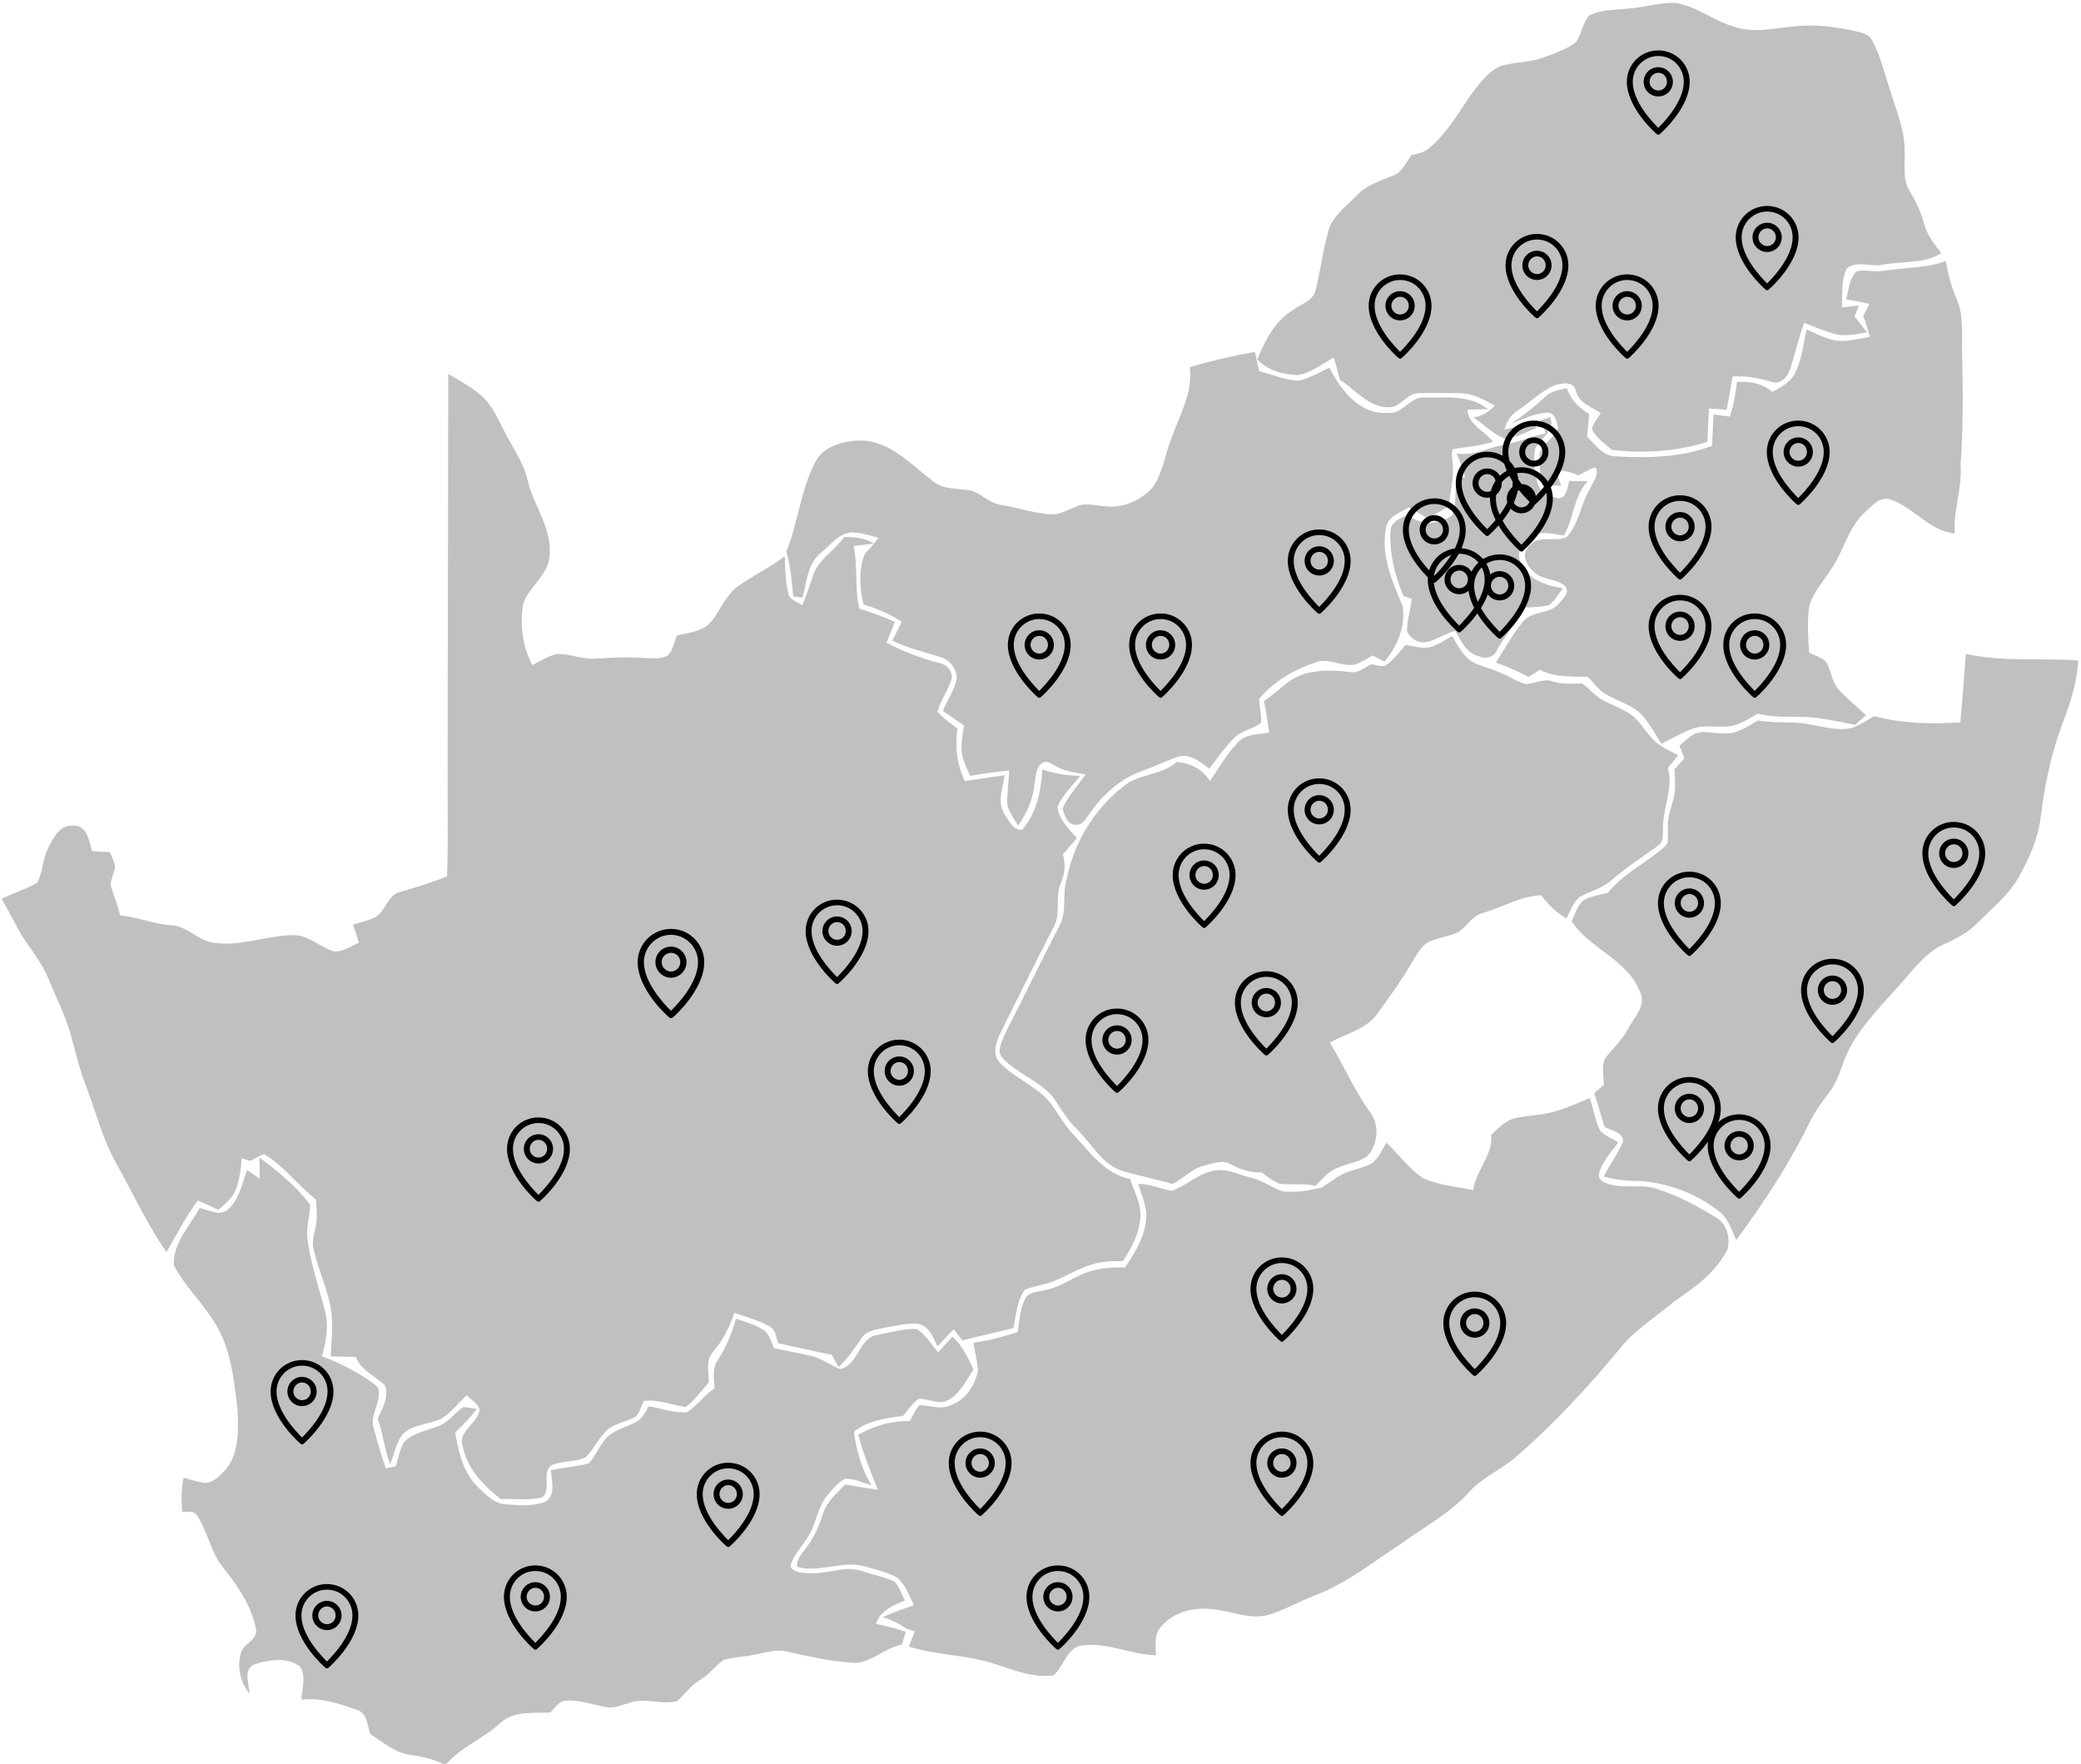 <svg version="1.2" xmlns="http://www.w3.org/2000/svg" viewBox="0 0 669 567" width="669" height="567">
	<title>South_Africa_blank_map-svg</title>
	<style>
		.s0 { fill: #c0c0c0 } 
		.s1 { fill: #000000 } 
	</style>
	<g id="#ffffffff">
	</g>
	<g id="#c0c0c0ff">
		<path id="Layer" class="s0" d="m523.9 2.7c5-0.3 9.9-2.1 15-1.7 6.7 1.1 12.1 5.8 18.7 7.6 6.2 2.2 12.8 0.4 19.1-0.1 6.8-0.8 13.6 0.1 20.1 1.6 1.9 0.4 4.2 1 5.1 3 2.6 4.8 3.9 10.3 5.6 15.5 2 6.7 5 13.3 4.8 20.4 0.2 4.1-0.7 8.5 1.5 12.2 2 3.3 3.7 6.8 4.7 10.5 0.9 3.7 3.3 6.7 5.6 9.7-5.7 3.5-12.6 2.5-18.9 3.7-3.8 0.8-8.3-1.5-11.5 1.2-1.9 3.8-1.3 8.3-1.6 12.5q2.8-0.3 5.5-0.6-0.7 1.8-1.4 3.5c1.3 1.7 2.7 3.4 4 5.1-3.5 0.6-7.1 1.5-10.5 0.5-3.3-0.9-6.5-2.3-9.7-3.5-1.8 4.8-2.9 9.9-4.5 14.8-0.7 2.5-3.1 5.1-5.9 4.2-4.1-1.3-8.3-2-12.6-1.8q-0.9 5.3-1.9 10.7-2.9-0.2-5.7-0.4-0.3 5.3-0.5 10.7c-9.9 3.2-20.5 3.8-30.8 2.6-2.2-2.1-5.1-3.8-6.3-6.7 0.4-1.9 1.8-3.4 2.8-5.1-3-2-7-3.3-8-7.1-0.5-3.3-4.5-2.5-6.7-1.9-4.5 1.9-7.9 5.5-11.9 8.1-2.3 1.4-3.7 3.7-4.4 6.2 3.3-0.7 6.6-1.6 9.8-2.6 0.1 0.6 0.2 1.6 0.3 2.2-3.2 1.3-6.3 2.9-9.7 3.4-3.9-1.4-6.9-4.7-10.3-6.9 2.7-0.4 5-1.8 6.8-3.8-3.5-2-7.2-4.1-11.4-4-4.3 0-8.7-0.2-13.1 0-3.9 0-5.9 4.9-9.9 4.5-6.3-0.1-10.3-5.7-15.3-8.7-0.7-2.5-1.3-4.9-2-7.3-3.8 2.1-7.4 5.1-11.8 5.7-4.6-0.3-9.6-1.5-12.8-5.1 2.5-6 5.6-12.3 11.4-15.8 2.6-2 6.7-3 7.4-6.6 1.7-6.9 2.4-13.9 4.6-20.6 2.1-4 5.8-6.8 8.9-10 3-3.1 7.3-4.4 11.2-6 3-1 4.3-4.2 6-6.6 1.8-0.5 3.8-0.8 5.3-1.9 5.8-4.7 9.6-11.3 13.7-17.3 2.7-3.6 5.4-7.5 9.6-9.4 4.6-1.5 9.6-1.1 14.1-2.9 3.5-1.3 7.2-2.5 10.2-4.8 1.9-2.6 2.1-6.2 4.3-8.6 4-2.1 8.6-1.7 13-2.3z"/>
		<path id="Layer" class="s0" d="m606 87c6.5-1.1 13.3-0.7 19.5-3.1 0.8 4.1 1.7 8.2 3.5 12.1 2.6 6 1.5 12.7 1.8 19 0.3 11.4 0.3 22.8-0.5 34.2 0.6 7.5-2.4 14.8-1.9 22.3-8.2-0.8-13.3-8.6-20.9-11-3.3-1-5.7 2.2-7.9 4.1-5.6 5.1-6.9 12.8-11.2 18.8-2.4 3.8-5.9 7.3-6.8 11.9-0.7 4.8-0.3 9.7 0 14.5 1.9 1 4 1.5 5.5 3 1.6 2.9 1.8 6.5 4.1 9 2.7 2.9 5.8 5.4 8.7 8.1q-1.7 1.5-3.5 3.1c-3.5-0.7-7-1.4-10.6-2-6.8-1.2-13.9 0.2-20.7-1.6-2.5 1.4-5 3-7.7 3.8-4.3 1.1-8.9-0.5-13.1 1-3.6 1.3-6.8 3.2-10.2 4.9-1.9-3.1-3.7-6.3-6.1-9.1-3-3.3-7.5-4.4-11.3-6.6-2.7-1.2-4.2-4-6.3-5.8-5.2-0.2-10.6 0.2-15.4-2.3q-1.8 1.2-3.6 2.3c-3.4-1.8-6.9-3.3-10.5-4.6 2.9-4.5 5.4-9.2 8.8-13.3 2.9-3.4 8.4-2.2 11.4-5.6 1.3-1.6 4-3.9 1.8-5.9-2.8-2.3-7.1-1.7-9.7-4.3-2.4-1.9-4.4-5.9-1.6-8.3 2.8-3.9 8.2-1.2 12-2.9 4.1-4.3 4.5-10.6 7.5-15.5 0.9-2.2 3.2-4.6 1.8-7-1.9 0.6-3.7 1.7-5.5 2.6-2.3-1-4.8-1.7-7.3-1.6q0.9 2.4 1.8 4.9-3 0-6 0c-0.6-3.6-1.5-7.2-0.8-10.9 1.4-2.8 4.3-4.5 5.8-7.4-0.2-2.1-1.2-5.7-4-5.1-3.8 0.3-7.4 2.1-11 3.4q5.8-3.8 10.8-8.5c1.8-1.9 4.5-2.2 7-2.8 1.2 3.6 3.9 6.4 7.2 8.3-0.2 2.4-0.5 4.8-0.7 7.3 2.7 2.5 5.1 6.3 9.2 6.3 10.4 0.6 21.1 0.4 31-3.4q0.2-5 0.5-10.1 2.6 0.4 5.2 0.7c1.2-3.6 1.9-7.4 2.3-11.1 4.1-0.3 8.2 0.4 11.3 3.2 2.6-1.4 5.4-2.8 7-5.4 2.6-4.5 2.9-9.7 4.1-14.7 3.1 1.4 6.1 3 9.4 3.6 3.7 0.4 7.3-0.6 10.9-1.2-0.6-2.3-1.3-4.6-2.1-6.8q1-1.9 2-3.8c-2.5-0.6-5-1-7.5-1.5 0.8-3 1-6.7 3.4-9 3-0.6 6.1 0.4 9.1-0.2z"/>
		<path id="Layer" class="s0" d="m382.5 118q10.3-3 20.9-4.9c0.1 0.5 0.3 1.3 0.4 1.8q0.5 2.2 1 4.4c4.1 1.1 8 2.7 12.2 3.1 3.7-0.5 7-2.7 10.4-4.2 3.6 7.1 9.7 15.2 18.7 14.5 4.8 0.7 7.1-5.3 11.8-4.9 6.9 0.1 14.6-1 20.4 3.7-2.2 0.1-4.4 0.1-6.6 0.2 0.5 5 5.5 6.8 8.3 10.3-4.2 1.4-8.7 1.6-12.9 2.4-0.6 1.1-0.3 2.4-0.2 3.5 0.7 5.1-0.6 10-1.2 15-2.2 1.2-4.5 2.4-6.7 3.7-2-1.2-4.1-2.3-6.1-3.5-2.8 1.7-6.8 2.9-7.3 6.6-1.8 8.7 2 17.2 5.3 25.1 1.1 6.4-1.7 13-5.8 17.9q-1.9-1-3.8-2c-1.8 1-3.6 2.2-5.6 2.9-4.3 0.9-8.5-2.3-12.7-0.7-6.9 2.3-13.5 6.1-18.2 11.7 0 2.6 0.8 5.1 0.6 7.7-2.5 2.1-6 2.4-8.4 4.7-3.1 3-5.6 6.6-8.2 10.1-2.7-2-5.9-4.7-9.5-4-4 1.2-7.8 3.2-11.8 4.6-7.1 2.4-12.9 7.6-17.1 13.7-1.2 1.4-2.1 3.8-4.3 3.7-2.8 0.4-3.9-3-4.5-5.1 1.7-4.2 5-7.4 7.4-11.1-3.3-0.5-6.6-0.9-9.5-2.6-1.4-0.5-2.8-2.1-4.3-1.1-2.4 1.4-2.1 4.7-2.7 7.1-0.4 4.8-2.5 9.2-5.2 13.1-1.5-2.7-4-5.5-3.5-8.8 0.2-3 0.5-5.9 0.6-8.9q-6.3 0.6-12.5 1.7c-1-2.2-2.1-4.4-2.6-6.8-0.6-3.1 0.2-6.3 0.6-9.4-2.3-1.6-4.6-3.1-6.8-4.7 1.5-3.5 3.8-6.7 4.5-10.4 0-3.3-2.5-6.2-5.6-7-5.1-1.5-10.3-2.9-15.1-5.1 1-2.1 2-4.1 3-6.1-3.8-2.5-8-4.3-12.3-5.6-1.2-5.4-1.7-11.1 0.5-16.4 1.6-1.5 2.9-3.3 4.4-5-2.5-0.7-5-1.5-7.6-1.7-4.8-0.6-7.8 4-11.1 6.6-4.2 3.5-4.5 9.4-5.8 14.3-0.8-0.1-2.3-0.3-3-0.3-0.4-4.9-0.9-9.8-2.2-14.5 3.7-9.2 4.6-19.5 9.1-28.4 2.5-5.4 9-7.1 14.5-7.3 9.4-0.1 16.2 7.5 23.2 12.8 3.5 3.3 8.7 2.4 13 3.4 3.3 1.3 5.8 4.1 9.4 4.5 5 0.9 9.9 2.5 15 3 3.2 0.5 6-1.3 8.8-2.4 2.9-1.5 6.2-0.3 9.2-0.2 5.8 0.9 11.8-1.8 15.6-6.1 3.2-4.5 3.9-10.2 5.8-15.2 2.6-7.6 7.2-15 6.1-23.4z"/>
		<path id="Layer" class="s0" d="m144.1 120.2c3.5 2.1 7.1 4 10.2 6.6 3.6 2.9 5.5 7.3 7.6 11.4 2.6 5.3 6.3 10.2 7.7 16 1.8 8.2 7.8 15.3 7.1 24-0.1 6.5-6.6 10.2-8.5 15.9-1.1 6.7-0.2 13.7 2.9 19.7 2.6-1.3 5.2-3 8.1-3.6 4.3 0 8.3 1.9 12.6 1.5 4.9-0.3 9.9-0.6 14.8-0.2 2.7 0 5.6 0.6 8.1-0.8 1.7-1.7 2-4.2 2.9-6.4 3.2-0.8 6.8-1.1 9.6-3.1 4-3.4 5.3-9.1 9.6-12.4 4.9-3.7 10.6-6.2 15.5-10 0.1 4 0.2 8 1.1 11.9 0.4 2.2 3 2.7 4.5 3.9 1.3-3 2.3-6.2 3.4-9.3 1.6-5.4 7-8.2 10.1-12.7 3.3 0 6.6 0.3 9.5 2.1-2.2 0.3-4.3 0.6-6.5 0.8 1.5 6.6 0.2 13.5 1.9 20.2q5.8 1.7 11.4 4.2c-0.9 2.3-1.9 4.5-2.7 6.7 5.3 2.8 11 5 16.9 6.5 2.3 0.4 4.2 2.4 4.1 4.8-1 3.8-3.6 7-4.6 10.9 1.8 2.1 4.2 3.7 6.4 5.4-0.8 5.8-0.2 11.6 2.4 16.9q6.4-1 12.8-1.9c-0.6 4.1-2.6 8.8 0 12.6 1.4 2 2.7 5.2 5.6 4.9 4.7-5.3 6.1-12.6 6.5-19.4 3.9 1.5 8 2 12.2 2.1-2 2.3-4 4.6-5.8 7.1-0.8 1.3-1.9 2.7-1.3 4.3 1 3.4 3.7 6 6 8.6-1.4 1.8-3.1 3.5-4.5 5.3 1 3.1 0.6 6.3-0.7 9.3-2 4.6 0.3 10-2.5 14.4-5.7 11.1-11.1 22.2-16.7 33.3-1.5 3-3 7.1-0.4 9.9 4.6 4.8 11.2 7.3 15.7 12.2 2.7 3.4 4.7 7.3 7.6 10.5 5.4 5.7 10.3 13 18.6 14.7 1.5 4.5 4.2 9 3.1 14-0.6 4.6-3 8.6-5.4 12.4-3.5-0.1-7 0.1-10.3 1.2-5.5 1.6-10.1 5.2-15.8 6.4-1.8 0.5-3.7 0.8-5.4 1.6-2.7 3.5-2.8 8.2-3.7 12.3-5.4 1.4-10.9 2.5-16.4 4q-1.4-1.8-2.8-3.6c-1.8 1.8-3.5 3.7-5.2 5.5-1.4-2.8-2.6-6.4-6-7.2-3.5-0.5-7 0.6-10.5 1.1-2.7 0.7-6.1 0.7-7.8 3.3-2.3 3.3-4.5 6.7-7.5 9.4q-1.1-2-2.2-3.9c-5.7-1.1-11.4-2.5-17.2-3.7-0.7-1.8-0.7-4.2-2.6-5.3-3.6-2.1-7.6-3.1-11.5-4.5-1.6 4.6-3.7 8.9-6.8 12.5-2.5 2.7-1.5 6.5-1.4 9.8-2.4 2.7-4.5 5.8-7.5 8-4.5-0.7-8.8-2.5-13.4-2-0.9 1.7-1.3 3.8-2.7 5.1-2.6 1.5-5.7 2-8.3 3.6-3.2 2.5-4.8 6.5-7.7 9.4-3.5 1.8-7.7 1-11.2 2.7-3 2.6 0.3 7.9-2.8 10.2-4.3 1.2-8.9 0.3-13.3 0.6-5.5-4.3-10.7-9.6-12.2-16.8-1.9-5 4.9-7.5 5.4-12-0.5-2-2.8-3.1-4.2-4.6-2.6 2.5-4.9 5.4-8 7.5-4.1 2-9.4 1.7-12.7 5.2-2 2.8-2.6 6.4-3.9 9.5-1.8-4.8-2.2-9.9-4-14.6 1.5-3.3 3.7-7 2.4-10.7-3.1-3.1-7.7-4.8-9.4-9.2q-4.1-0.1-8.1-0.2c0.3-4.6 0.7-9.3 0.3-13.9-0.9-6.9-4.1-13.3-5.7-20.1-0.7-2.3-0.1-4.8 0.5-7.1 0.7-3 0.4-6.2 0.2-9.3-5.9-4.6-10.3-10.8-16.7-14.6-1.6 0.6-3 1.4-4.4 2.2q-1.4-0.5-2.8-0.9c-0.3 3.5-0.6 7.1-2 10.3-1.1 2.7-3.4 4.4-5.5 6.3q-3.2-1.5-6.6-3c-3.9 5.2-6.8 11-10.1 16.6-6.4-9.3-11.1-19.6-16.6-29.4-4-7.3-6-15.4-8.9-23.1-2.3-5.7-3.7-11.7-5.3-17.6-1.8-6.3-4.8-12-7.2-18-1.9-4.4-4.8-8.3-7.6-12.3-2.7-4.2-4.8-8.8-7.4-13.2 3.7-1.8 7.8-3 11.4-5.1 2-3.4 1.7-7.7 3.6-11.2 1.6-3.2 3.6-7.4 7.8-7.2 4.6-0.4 5.4 4.9 6.3 8.2q2.8 0.2 5.7 0.3c0.6 1.5 1.4 3 1.7 4.6-0.1 2.3-1.9 4.5-1.2 6.8 0.9 3 2.1 6 2.9 9 5.6 0.4 10.7 2.8 16.2 3.1 5.4 0.2 8.9 5.2 14.1 5.7 8.5 1.1 16.6-2.3 25-2.5 5.1-0.2 8.7 3.8 13.2 5.2 3 0.3 5.6-1.6 8.2-2.8-0.6-1.9-1.3-3.9-1.9-5.8 2.1-0.6 4.1-1.1 6.1-1.9 4.3-1.3 4.6-7.6 9.1-8.6 5.1-1.5 10.2-3 15-5 0.4-9.9 0.2-19.8 0.2-29.7 0-43.9 0.2-87.9 0.2-131.8z"/>
		<path id="Layer" class="s0" d="m495.3 135.1q1.5-0.5 3-1c2 4.5-3.4 6.7-4.8 10.3-0.7 3.9-0.2 8.2 1.2 11.9 1 2.5 3.9 3.4 6.3 3.9 2.9-0.3 2.8-3.5 3.5-5.6q3 0.1 5.9 0.1c-4.5 4.8-4.4 11.8-7.6 17.4-3.9-0.4-8.4-2-11.5 1.2-2.6 1.6-3.7 4.9-2.4 7.7 2.3 5.3 8.2 7.3 13.5 8.1-1.5 1.9-2.6 4.3-4.7 5.5-2.5 0.6-5 0.5-7.4 0.7-2.6 4.6-6.2 8.6-8.8 13.2-0.9 2.6-3.7 3.7-6.1 2.4-4.1-0.9-5.7-5-7.6-8.1-3.4 0.9-6.4 3.2-9.9 3.7-2.3 0.1-4.8-1.5-5.6-3.7 0.1-3.5 1.1-6.9 1.6-10.3-0.6-0.2-2-0.7-2.7-0.9-2.8-6.5-4.5-13.5-4.2-20.6-0.1-3.2 3.2-4.4 5.6-5.6 4 3.7 9.9 3.2 14.2 0.3 1.4-3.6 1-7.6 1.3-11.4 0.7-0.3 2.2-0.7 2.9-0.9-0.8-2.7-1.6-5.3-2.8-7.7 5.1 1.1 9.8-1.7 14.7-2.6 4.7-0.8 9.2-2.8 14-3.8q-0.8-2.1-1.6-4.2z"/>
		<path id="Layer" class="s0" d="m459.5 208.1c2.7-0.7 5-2.3 7.3-3.7 1.8 3 3.4 6.3 6.4 8.3 3.2 1.7 6.9 2.4 10.2 4 2.4 1 4.5 2.6 7.1 3.2 2.9-0.1 5.7-1.9 8.6-0.9 3.1 1.1 6.3 0.7 9.5 0.7 2.1 1.4 3.7 3.5 5.9 4.9 3.4 2.1 7.4 3.1 10.6 5.7 3.1 2.7 4.9 6.7 8.3 9.1 1.9 1.3 4 2.3 6.1 3.4q-1.7 2-3.3 4c1.8 6.7-1.7 13-1.6 19.6-0.1 1.9 0.3 4.3-1.6 5.5-5.1 3.6-10.3 7-15 11.1-3 2.7-7.1 3.5-10.4 5.5-1.9 1.8-2.8 4.4-4 6.7-3.3-1.8-5.9-4.4-8.1-7.4-6.8 0.2-12.7 4-19.2 5.8-3.1 1-4.7 4.1-7.3 5.9-3.4 1.8-7.4 1.8-10.7 3.9-2 1.7-3.2 4.1-4.6 6.3-3.1 5.5-6.9 10.5-10.5 15.6-3.6 5.5-10.3 6.9-15.7 9.8 4.5 7.4 7.9 15.4 13 22.5 3.1 4 2.5 10.3-0.9 14-2.7 2-6.3 2.4-9.4 3.7-3.1 1.1-5.1 3.7-7.3 5.9-3.8-0.9-7.7-0.2-11.5-0.7-2.2-0.7-3.9-2.3-5.8-3.6-3.4 0.1-6.8-0.9-9.8-2.6-2.8-1.7-6.1-0.2-9 0.5-3.8 1-6.4 4.1-9.9 5.8-5.3-1.6-10.7-2.6-16-4.2-6.6-2-9.7-8.5-14.3-13-3.3-3.1-5.6-7.1-8.2-10.9-4.5-5.2-11.6-7.5-16.3-12.6-1.8-2.3 0.2-5.3 1-7.6 5.9-11.5 11.5-23.2 17.5-34.7 2.6-4.7 0.7-10.3 2.4-15.3 2.3-11.6 8.8-22.1 18-29.4 4.9-4.3 12.4-3.5 17.3-8 4.4 0.4 8.4 2.4 10.7 6.2 2.8-4.2 5.3-8.6 8.8-12.3 2.5-2.9 6.7-2.7 10.2-3.3q-0.6-5.1-1.7-10.1c2.6-1.8 5-3.9 7.4-5.8 5.6-4.5 13.3-4.4 20.1-3.6 2.6 0.6 4.8-1.3 7-2.5 1.5 0.2 3 0.9 4.5 0.5 2.7-1.7 4.5-4.4 6.6-6.7 2.5 0.4 5.1 1.2 7.6 0.8z"/>
		<path id="Layer" class="s0" d="m632 210.2c11.9 2.6 24.1 1.3 36.1 2.1-0.3 6.9-2.5 13.5-4.9 19.9-3.8 9.9-5.9 20.3-7.2 30.8-0.8 6.6-3.6 12.7-6.7 18.4-3.3 6.1-8.8 10.5-13.6 15.3-3.1 3.2-7.1 5.2-11.1 7-5.4 2.5-9.1 7.5-13 11.9-6.1 7-12.9 13.5-17.2 21.8-2.2 4.3-3.1 9.2-5.9 13.1-2.2 3.1-4.6 6.1-6.4 9.6-6.6 13.6-14.9 26.3-23.9 38.5-1.4-2.8-2.3-6-4.5-8.3-7.1-6.1-16.3-9.7-25.6-10.6-4.2 0-8.4-0.3-12.5-1.5 1.8-3.9 4.6-7.3 6.2-11.3 0-3.1-3.9-3.4-6-4.7-1.1-3.6-2.1-7.2-3.3-10.8q1.6-1.3 3.1-2.7c0-2.8-0.9-6 0.5-8.6 2.5-3.2 5.6-6 7.4-9.6 1.9-3.5 5.9-7.4 3.7-11.7-4-10.4-16.1-13.7-22-22.7 1.2-2.3 1.9-5.1 4-6.8 2.4-1.3 5.1-1.6 7.7-2.3 5-6.3 12.5-9.6 18.3-14.9 1.6-1.3 0.8-3.6 1-5.3-0.3-3.4 0.8-6.5 1.7-9.7 0.9-3.2 0.6-6.6 0.4-9.8q1.6-1.8 3.2-3.5-0.8-2.1-1.6-4.1c1.2-1.1 2.4-2.1 3.7-3.1 3-2.3 7-0.7 10.4-0.9 4.1 0.5 7.7-2.1 11.1-4.1 3.9 0.6 7.9 0.6 11.8 0.7 6.1 0.1 12 2.9 18.1 1.8 2.7-0.9 5.1-2.4 7.4-3.9 9.1 2.4 18.5 2.6 27.8 2 0.8-7.3 1.1-14.7 1.8-22z"/>
		<path id="Layer" class="s0" d="m499.5 357.4c4-1.1 7.8-2.9 11.6-4.4 1.2 3.5 1.7 7.3 3.4 10.6 1.6 1.6 3.9 2.5 5.8 3.6-2.2 2.9-4.7 5.7-6 9.1-0.5 1.2-0.4 2.8 0.8 3.4 5.4 3.1 11.9 0.5 17.6 2.5 6.7 2.1 13 5.5 19 9.2 3.4 1.9 4.6 6.5 3.7 10.1-3.6 7.4-10.5 12.3-17.1 16.8-5.8 4.9-12.4 8.9-17.2 14.8-10.5 12.7-21.7 24.9-34.3 35.7-4.6 3.8-10.3 6.2-14.4 10.7-6 6.8-14.2 11.1-21.5 16.4-9.1 5.9-17.8 13-28.1 16.9-4.9 1.9-9.6 4.6-14.7 6.2-6.1 1.9-12.2-1.2-18.2-1.7-6.1-0.8-12.9 0.9-16.8 5.8-2.2 2.5-1.5 6-1.5 9-8-0.2-15.5-4.2-23.5-3.2-5.2 0.6-6 6.8-9.5 9.7-6.7 0.8-13.1-1.9-19.4-3.9-8.8-2.8-18.2-2.6-27-5.4q0.9-2.5 1.9-4.9c-0.7-0.2-2-0.6-2.6-0.8-2.3-1.7-5-2.9-7.7-3.8q4.9-2.1 10-3.8c-1.5-3-2.6-6.3-5.1-8.7-3.2-1.9-6.9-2.7-10.4-3.7-7.3-2.2-14.7 2.1-22 0.1-0.5-2.6 1.8-4.4 3-6.4 2.6-3.1 4-7 5.3-10.8 1.2-3.8 4.4-6.5 7.1-9.3 3.5 0.6 7 1.2 10.5 1.7-2.3-5.8-4.7-11.6-6.3-17.7 5.1-2.9 10.8-4.5 16.6-4.4 0.9-1.8 1.8-3.6 3-5.1 3.3 0 6.9 1.6 10.1 0 4.8-1.6 7.8-6.3 8.8-11.1-0.2-3-1.1-6-1.4-9 4.9-0.6 9.6-2 14.2-3.4 0.5-3.6 0.7-7.3 2.3-10.6 1.1-2.5 4.3-2.2 6.4-2.9 5.4-0.9 9.6-4.7 14.8-6.1 3.6-1.1 7.3-1.2 11-1.2 3.1-4.6 6.2-9.5 6.7-15.2 0.6-4.1-1.4-7.8-2.5-11.6 3.8-0.1 7.2 1.6 10.9 2.2 4.6-1.7 8.2-5.4 13.1-6.4 4.2-1.1 8.1 1.2 12 2.1 3.8 0.8 6.9 3.3 10.5 4.5 4.2 0.4 8.5-0.3 12.6-1.3 2.6-1.6 5-3.7 7.8-4.8 2.7-1.1 5.6-1.5 8.2-2.9 2.2-1.7 3.3-4.4 4.7-6.7 3.9 3.7 7.1 8.2 11.6 11.3 5.1 2.5 10.9 2.8 16.3 4 0.8-6.4 6.4-11.2 5.8-17.8 2.3-2.1 4.6-4.7 7.8-5.4 4.1-0.9 8.3-0.9 12.3-2z"/>
		<path id="Layer" class="s0" d="m83.4 372.1c5.9 4.4 11.9 9.2 16.3 15.2 0 3.5-1.3 7-0.9 10.5 0.9 8.1 3.7 15.8 5.7 23.7 1.3 4.8 0.3 9.8-1 14.5 5.7 2.1 11.2 4.9 16.1 8.4 1 0.7 2.2 1.5 2.2 2.9 0.4 4-2.9 7.6-1.7 11.6 1.1 4.4 2.5 8.8 3.9 13.1q1.7-0.3 3.3-0.7c0.7-2.6 1.2-5.2 2.5-7.6 2.8-3.1 7.2-3.7 10.9-5.2 3.4-1.1 5.4-4.4 8.3-6.2 1.4 0.1 2.8 0.3 4.3 0.6-2.1 2.7-4.5 5.3-7 7.6 1.2 6.3 2.6 13.1 7.5 17.7 2.5 2.4 5.3 5.3 9 5.4 4.1 0.3 8.3 0.6 12.2-0.7 3.9-1.9 2.3-6.9 2.1-10.3 4.1-0.9 8.2-1.1 12.2-2.2 2.5-2.7 3.6-6.4 6.3-8.8 2.9-2.5 6.8-3 9.9-5.1 1.3-1.2 2.1-2.9 3.1-4.5 4 0.8 8 2.2 12.2 2 3.3-2.1 5.6-5.5 8.9-7.7-0.1-3.1-0.9-6.6 1.2-9.3 2.6-4 4.4-8.5 5.7-13.1 3 1 6.1 1.9 8.8 3.6 2 1.3 2.5 3.9 3.5 5.9 4 0.9 8 1.5 12 2.5 3.3 0.8 6.1 3 9.2 4.2 6-1.3 5.9-10.1 12-11 4.1-0.8 8.3-2 12.6-1.9 2.9 1.9 4.7 4.9 6.9 7.5 1.5-1.7 3.1-3.3 4.6-5 3.1 2.8 5.1 6.7 6.7 10.6-2.6 3.8-4.7 8.7-9.3 10.3-2.8 0.4-5.4-0.9-8.2-1-2 1.4-3.5 3.6-5 5.5-4.7 0.7-9.6 1.2-13.8 3.7-0.7 0.6-2.3 1-2 2.2 0.9 5.8 2.5 11.5 5.6 16.5-2.8-0.9-5.7-2.3-8.7-2.1-2.3 1.4-4 3.4-5.7 5.5-3.2 3.9-3.4 9.4-6.3 13.5-1.8 3.1-4.8 5.7-5.4 9.3 1.9 2.3 5.2 2 7.9 2 5-0.1 10.1-2.4 15-0.7 3.5 1.2 7.2 1.9 10.6 3.4 1.5 1.8 2.3 4 3.3 6.1-3.8 1.5-8 3.3-9.3 7.5 3.3 0.7 6.5 1.5 9.6 2.6q-0.6 2-1.3 4.1c-6 1-10.5 6.8-16.9 5.7-6.8-0.5-13.4-2-20-3.5-3.9-0.9-7.7 0.6-11.4 1.2-3 0.6-6.1 0.6-9 1.5-2.7 1.9-4.6 4.7-7.5 6.4-3 1.7-4.9 4.6-7.4 6.8-5.1 1.4-10.4-1.3-15.4 0.6-2.3 0.6-4.6 1.8-7.1 1.4-4.4-0.7-8.7-2.5-13.2-2.1-2.3 0-3.6 2.3-5.1 3.8-5.4 0.3-11.7-0.7-16.1 3.4-5.3 4.9-12.4 7.6-17.3 13.1h-1c-3.3-1.5-6.8-2.4-10.5-2.9-5-0.6-8.9-4.1-13-6.7-0.9-2.8-1-6.9-4.4-7.8-5.7-2-11.6-4-17.7-3.2 0.1-3.5 1.7-7.7-0.5-10.7-4.1-3.1-10-2.2-14.5-0.7-4 1.5-1.7 6.4-1.7 9.5-3-3.9-4.3-9.1-2.5-13.9 1.2-2.4 5.2-3.7 4.6-6.9-1.4-7.4-5.8-13.8-10.4-19.6-4.1-4.9-5-11.4-8.4-16.7-0.9-1.9-3.2-1.3-4.9-1.5-0.4-3.7-0.3-7.3 0.4-10.9 2 0.6 4.1 1.2 6.2 1.6 2.8 0.5 5-1.8 6.8-3.6 4.9-5.2 4.6-12.9 4.4-19.6-1.2-9.7-2.1-20-7.5-28.4-3.9-6.4-9.6-11.6-13-18.3-0.4-7.1 5.1-12.5 8.3-18.4 2.8 0.6 6.1 2.7 8.8 0.7 3.9-3.1 4.8-8.5 6.4-12.9q2 1.4 4.1 2.8-0.1-3.4-0.1-6.9z"/>
	</g>
	<g id="#fcfcfcff">
	</g>
	<g id="Layer">
		<path id="Layer" fill-rule="evenodd" class="s1" d="m226.4 309.3c0 8.8-9.6 17.4-10 17.7q-0.3 0.3-0.7 0.3-0.4 0-0.6-0.3c-0.5-0.3-10.1-8.9-10.1-17.7 0-5.9 4.8-10.7 10.7-10.7 5.9 0 10.7 4.8 10.7 10.7zm-2 0c0-4.8-3.9-8.8-8.7-8.8-4.8 0-8.7 4-8.7 8.8 0 6.6 6.6 13.6 8.7 15.6 2.1-2 8.7-9 8.7-15.6z"/>
		<path id="Layer" fill-rule="evenodd" class="s1" d="m215.7 314.3c-2.7 0-5-2.3-5-5 0-2.8 2.3-5 5-5 2.7 0 5 2.2 5 5 0 2.7-2.3 5-5 5zm3-5c0-1.7-1.3-3-3-3-1.6 0-3 1.3-3 3 0 1.6 1.4 3 3 3 1.7 0 3-1.4 3-3z"/>
	</g>
	<g id="Layer copy 3">
		<path id="Layer" fill-rule="evenodd" class="s1" d="m279.2 299.3c0 8.3-9.1 16.4-9.5 16.7q-0.2 0.3-0.6 0.3-0.3 0-0.6-0.3c-0.4-0.3-9.5-8.4-9.5-16.7 0-5.6 4.5-10.1 10.1-10.1 5.6 0 10.1 4.5 10.1 10.1zm-1.9 0c0-4.6-3.6-8.3-8.2-8.3-4.5 0-8.2 3.7-8.2 8.3 0 6.3 6.2 12.8 8.2 14.8 2-2 8.2-8.5 8.2-14.8z"/>
		<path id="Layer" fill-rule="evenodd" class="s1" d="m269.1 304c-2.6 0-4.7-2.1-4.7-4.7 0-2.6 2.1-4.7 4.7-4.7 2.6 0 4.7 2.1 4.7 4.7 0 2.6-2.1 4.7-4.7 4.7zm2.8-4.7c0-1.6-1.2-2.9-2.8-2.9-1.5 0-2.8 1.3-2.8 2.9 0 1.5 1.3 2.8 2.8 2.8 1.6 0 2.8-1.3 2.8-2.8z"/>
	</g>
	<g id="Layer copy 4">
		<path id="Layer" fill-rule="evenodd" class="s1" d="m299.2 344.3c0 8.3-9.1 16.4-9.5 16.7q-0.2 0.3-0.6 0.3-0.3 0-0.6-0.3c-0.4-0.3-9.5-8.4-9.5-16.7 0-5.6 4.5-10.1 10.1-10.1 5.6 0 10.1 4.5 10.1 10.1zm-1.9 0c0-4.6-3.6-8.3-8.2-8.3-4.5 0-8.2 3.7-8.2 8.3 0 6.3 6.2 12.8 8.2 14.8 2-2 8.2-8.5 8.2-14.8z"/>
		<path id="Layer" fill-rule="evenodd" class="s1" d="m289.1 349c-2.6 0-4.7-2.1-4.7-4.7 0-2.6 2.1-4.7 4.7-4.7 2.6 0 4.7 2.1 4.7 4.7 0 2.6-2.1 4.7-4.7 4.7zm2.8-4.7c0-1.6-1.2-2.9-2.8-2.9-1.5 0-2.8 1.3-2.8 2.9 0 1.5 1.3 2.8 2.8 2.8 1.6 0 2.8-1.3 2.8-2.8z"/>
	</g>
	<g id="Layer copy 5">
		<path id="Layer" fill-rule="evenodd" class="s1" d="m183.2 369.3c0 8.3-9.1 16.4-9.5 16.7q-0.2 0.3-0.6 0.3-0.3 0-0.6-0.3c-0.4-0.3-9.5-8.4-9.5-16.7 0-5.6 4.5-10.1 10.1-10.1 5.6 0 10.1 4.5 10.1 10.1zm-1.9 0c0-4.6-3.6-8.3-8.2-8.3-4.5 0-8.2 3.7-8.2 8.3 0 6.3 6.2 12.8 8.2 14.8 2-2 8.2-8.5 8.2-14.8z"/>
		<path id="Layer" fill-rule="evenodd" class="s1" d="m173.1 374c-2.6 0-4.7-2.1-4.7-4.7 0-2.6 2.1-4.7 4.7-4.7 2.6 0 4.7 2.1 4.7 4.7 0 2.6-2.1 4.7-4.7 4.7zm2.8-4.7c0-1.6-1.2-2.9-2.8-2.9-1.5 0-2.8 1.3-2.8 2.9 0 1.5 1.3 2.8 2.8 2.8 1.6 0 2.8-1.3 2.8-2.8z"/>
	</g>
	<g id="Layer copy 6">
		<path id="Layer" fill-rule="evenodd" class="s1" d="m107.2 447.3c0 8.3-9.1 16.4-9.5 16.7q-0.2 0.3-0.6 0.3-0.3 0-0.6-0.3c-0.4-0.3-9.5-8.4-9.5-16.7 0-5.6 4.5-10.1 10.1-10.1 5.6 0 10.1 4.5 10.1 10.1zm-1.9 0c0-4.6-3.6-8.3-8.2-8.3-4.5 0-8.2 3.7-8.2 8.3 0 6.3 6.2 12.8 8.2 14.8 2-2 8.2-8.5 8.2-14.8z"/>
		<path id="Layer" fill-rule="evenodd" class="s1" d="m97.1 452c-2.6 0-4.7-2.1-4.7-4.7 0-2.6 2.1-4.7 4.7-4.7 2.6 0 4.7 2.1 4.7 4.7 0 2.6-2.1 4.7-4.7 4.7zm2.8-4.7c0-1.6-1.2-2.9-2.8-2.9-1.5 0-2.8 1.3-2.8 2.9 0 1.5 1.3 2.8 2.8 2.8 1.6 0 2.8-1.3 2.8-2.8z"/>
	</g>
	<g id="Layer copy 7">
		<path id="Layer" fill-rule="evenodd" class="s1" d="m244.2 480.3c0 8.3-9.1 16.4-9.5 16.7q-0.2 0.3-0.6 0.3-0.3 0-0.6-0.3c-0.4-0.3-9.5-8.4-9.5-16.7 0-5.6 4.5-10.1 10.1-10.1 5.6 0 10.1 4.5 10.1 10.1zm-1.9 0c0-4.6-3.6-8.3-8.2-8.3-4.5 0-8.2 3.7-8.2 8.3 0 6.3 6.2 12.8 8.2 14.8 2-2 8.2-8.5 8.2-14.8z"/>
		<path id="Layer" fill-rule="evenodd" class="s1" d="m234.1 485c-2.6 0-4.7-2.1-4.7-4.7 0-2.6 2.1-4.7 4.7-4.7 2.6 0 4.7 2.1 4.7 4.7 0 2.6-2.1 4.7-4.7 4.7zm2.8-4.7c0-1.6-1.2-2.9-2.8-2.9-1.5 0-2.8 1.3-2.8 2.9 0 1.5 1.3 2.8 2.8 2.8 1.6 0 2.8-1.3 2.8-2.8z"/>
	</g>
	<g id="Layer copy 8">
		<path id="Layer" fill-rule="evenodd" class="s1" d="m115.2 519.3c0 8.3-9.1 16.4-9.5 16.7q-0.2 0.3-0.6 0.3-0.3 0-0.6-0.3c-0.4-0.3-9.5-8.4-9.5-16.7 0-5.6 4.5-10.1 10.1-10.1 5.6 0 10.1 4.5 10.1 10.1zm-1.9 0c0-4.6-3.6-8.3-8.2-8.3-4.5 0-8.2 3.7-8.2 8.3 0 6.3 6.2 12.8 8.2 14.8 2-2 8.2-8.5 8.2-14.8z"/>
		<path id="Layer" fill-rule="evenodd" class="s1" d="m105.1 524c-2.6 0-4.7-2.1-4.7-4.7 0-2.6 2.1-4.7 4.7-4.7 2.6 0 4.7 2.1 4.7 4.7 0 2.6-2.1 4.7-4.7 4.7zm2.8-4.7c0-1.6-1.2-2.9-2.8-2.9-1.5 0-2.8 1.3-2.8 2.9 0 1.5 1.3 2.8 2.8 2.8 1.6 0 2.8-1.3 2.8-2.8z"/>
	</g>
	<g id="Layer copy 9">
		<path id="Layer" fill-rule="evenodd" class="s1" d="m182.2 513.3c0 8.3-9.1 16.4-9.5 16.7q-0.2 0.3-0.6 0.3-0.3 0-0.6-0.3c-0.4-0.3-9.5-8.4-9.5-16.7 0-5.6 4.5-10.1 10.1-10.1 5.6 0 10.1 4.5 10.1 10.1zm-1.9 0c0-4.6-3.6-8.3-8.2-8.3-4.5 0-8.2 3.7-8.2 8.3 0 6.3 6.2 12.8 8.2 14.8 2-2 8.2-8.5 8.2-14.8z"/>
		<path id="Layer" fill-rule="evenodd" class="s1" d="m172.1 518c-2.6 0-4.7-2.1-4.7-4.7 0-2.6 2.1-4.7 4.7-4.7 2.6 0 4.7 2.1 4.7 4.7 0 2.6-2.1 4.7-4.7 4.7zm2.8-4.7c0-1.6-1.2-2.9-2.8-2.9-1.5 0-2.8 1.3-2.8 2.9 0 1.5 1.3 2.8 2.8 2.8 1.6 0 2.8-1.3 2.8-2.8z"/>
	</g>
	<g id="Layer copy 10">
		<path id="Layer" fill-rule="evenodd" class="s1" d="m350.2 513.3c0 8.3-9.1 16.4-9.5 16.7q-0.2 0.3-0.6 0.3-0.3 0-0.6-0.3c-0.4-0.3-9.5-8.4-9.5-16.7 0-5.6 4.5-10.1 10.1-10.1 5.6 0 10.1 4.5 10.1 10.1zm-1.9 0c0-4.6-3.6-8.3-8.2-8.3-4.5 0-8.2 3.7-8.2 8.3 0 6.3 6.2 12.8 8.2 14.8 2-2 8.2-8.5 8.2-14.8z"/>
		<path id="Layer" fill-rule="evenodd" class="s1" d="m340.1 518c-2.6 0-4.7-2.1-4.7-4.7 0-2.6 2.1-4.7 4.7-4.7 2.6 0 4.7 2.1 4.7 4.7 0 2.6-2.1 4.7-4.7 4.7zm2.8-4.7c0-1.6-1.2-2.9-2.8-2.9-1.5 0-2.8 1.3-2.8 2.9 0 1.5 1.3 2.8 2.8 2.8 1.6 0 2.8-1.3 2.8-2.8z"/>
	</g>
	<g id="Layer copy 11">
		<path id="Layer" fill-rule="evenodd" class="s1" d="m325.2 470.3c0 8.3-9.1 16.4-9.5 16.7q-0.2 0.3-0.6 0.3-0.3 0-0.6-0.3c-0.4-0.3-9.5-8.4-9.5-16.7 0-5.6 4.5-10.1 10.1-10.1 5.6 0 10.1 4.5 10.1 10.1zm-1.9 0c0-4.6-3.6-8.3-8.2-8.3-4.5 0-8.2 3.7-8.2 8.3 0 6.3 6.2 12.8 8.2 14.8 2-2 8.2-8.5 8.2-14.8z"/>
		<path id="Layer" fill-rule="evenodd" class="s1" d="m315.1 475c-2.6 0-4.7-2.1-4.7-4.7 0-2.6 2.1-4.7 4.7-4.7 2.6 0 4.7 2.1 4.7 4.7 0 2.6-2.1 4.7-4.7 4.7zm2.8-4.7c0-1.6-1.2-2.9-2.8-2.9-1.5 0-2.8 1.3-2.8 2.9 0 1.5 1.3 2.8 2.8 2.8 1.6 0 2.8-1.3 2.8-2.8z"/>
	</g>
	<g id="Layer copy 12">
		<path id="Layer" fill-rule="evenodd" class="s1" d="m422.2 470.3c0 8.3-9.1 16.4-9.5 16.7q-0.2 0.3-0.6 0.3-0.3 0-0.6-0.3c-0.4-0.3-9.5-8.4-9.5-16.7 0-5.6 4.5-10.1 10.1-10.1 5.6 0 10.1 4.5 10.1 10.1zm-1.9 0c0-4.6-3.6-8.3-8.2-8.3-4.5 0-8.2 3.7-8.2 8.3 0 6.3 6.2 12.8 8.2 14.8 2-2 8.2-8.5 8.2-14.8z"/>
		<path id="Layer" fill-rule="evenodd" class="s1" d="m412.1 475c-2.6 0-4.7-2.1-4.7-4.7 0-2.6 2.1-4.7 4.7-4.7 2.6 0 4.7 2.1 4.7 4.7 0 2.6-2.1 4.7-4.7 4.7zm2.8-4.7c0-1.6-1.2-2.9-2.8-2.9-1.5 0-2.8 1.3-2.8 2.9 0 1.5 1.3 2.8 2.8 2.8 1.6 0 2.8-1.3 2.8-2.8z"/>
	</g>
	<g id="Layer copy 13">
		<path id="Layer" fill-rule="evenodd" class="s1" d="m422.2 414.3c0 8.3-9.1 16.4-9.5 16.7q-0.2 0.3-0.6 0.3-0.3 0-0.6-0.3c-0.4-0.3-9.5-8.4-9.5-16.7 0-5.6 4.5-10.1 10.1-10.1 5.6 0 10.1 4.5 10.1 10.1zm-1.9 0c0-4.6-3.6-8.3-8.2-8.3-4.5 0-8.2 3.7-8.2 8.3 0 6.3 6.2 12.8 8.2 14.8 2-2 8.2-8.5 8.2-14.8z"/>
		<path id="Layer" fill-rule="evenodd" class="s1" d="m412.1 419c-2.6 0-4.7-2.1-4.7-4.7 0-2.6 2.1-4.7 4.7-4.7 2.6 0 4.7 2.1 4.7 4.7 0 2.6-2.1 4.7-4.7 4.7zm2.8-4.7c0-1.6-1.2-2.9-2.8-2.9-1.5 0-2.8 1.3-2.8 2.9 0 1.5 1.3 2.8 2.8 2.8 1.6 0 2.8-1.3 2.8-2.8z"/>
	</g>
	<g id="Layer copy 14">
		<path id="Layer" fill-rule="evenodd" class="s1" d="m484.2 425.3c0 8.3-9.1 16.4-9.5 16.7q-0.2 0.3-0.6 0.3-0.3 0-0.6-0.3c-0.4-0.3-9.5-8.4-9.5-16.7 0-5.6 4.5-10.1 10.1-10.1 5.6 0 10.1 4.5 10.1 10.1zm-1.9 0c0-4.6-3.6-8.3-8.2-8.3-4.5 0-8.2 3.7-8.2 8.3 0 6.3 6.2 12.8 8.2 14.8 2-2 8.2-8.5 8.2-14.8z"/>
		<path id="Layer" fill-rule="evenodd" class="s1" d="m474.1 430c-2.6 0-4.7-2.1-4.7-4.7 0-2.6 2.1-4.7 4.7-4.7 2.6 0 4.7 2.1 4.7 4.7 0 2.6-2.1 4.7-4.7 4.7zm2.8-4.7c0-1.6-1.2-2.9-2.8-2.9-1.5 0-2.8 1.3-2.8 2.9 0 1.5 1.3 2.8 2.8 2.8 1.6 0 2.8-1.3 2.8-2.8z"/>
	</g>
	<g id="Layer copy 15">
		<path id="Layer" fill-rule="evenodd" class="s1" d="m569.2 368.3c0 8.3-9.1 16.4-9.5 16.7q-0.2 0.3-0.6 0.3-0.3 0-0.6-0.3c-0.4-0.3-9.5-8.4-9.5-16.7 0-5.6 4.5-10.1 10.1-10.1 5.6 0 10.1 4.5 10.1 10.1zm-1.9 0c0-4.6-3.6-8.3-8.2-8.3-4.5 0-8.2 3.7-8.2 8.3 0 6.3 6.2 12.8 8.2 14.8 2-2 8.2-8.5 8.2-14.8z"/>
		<path id="Layer" fill-rule="evenodd" class="s1" d="m559.1 373c-2.6 0-4.7-2.1-4.7-4.7 0-2.6 2.1-4.7 4.7-4.7 2.6 0 4.7 2.1 4.7 4.7 0 2.6-2.1 4.7-4.7 4.7zm2.8-4.7c0-1.6-1.2-2.9-2.8-2.9-1.5 0-2.8 1.3-2.8 2.9 0 1.5 1.3 2.8 2.8 2.8 1.6 0 2.8-1.3 2.8-2.8z"/>
	</g>
	<g id="Layer copy 16">
		<path id="Layer" fill-rule="evenodd" class="s1" d="m553.2 356.3c0 8.3-9.1 16.4-9.5 16.7q-0.2 0.3-0.6 0.3-0.3 0-0.6-0.3c-0.4-0.3-9.5-8.4-9.5-16.7 0-5.6 4.5-10.1 10.1-10.1 5.6 0 10.1 4.5 10.1 10.1zm-1.9 0c0-4.6-3.6-8.3-8.2-8.3-4.5 0-8.2 3.7-8.2 8.3 0 6.3 6.2 12.8 8.2 14.8 2-2 8.2-8.5 8.2-14.8z"/>
		<path id="Layer" fill-rule="evenodd" class="s1" d="m543.1 361c-2.6 0-4.7-2.1-4.7-4.7 0-2.6 2.1-4.7 4.7-4.7 2.6 0 4.7 2.1 4.7 4.7 0 2.6-2.1 4.7-4.7 4.7zm2.8-4.7c0-1.6-1.2-2.9-2.8-2.9-1.5 0-2.8 1.3-2.8 2.9 0 1.5 1.3 2.8 2.8 2.8 1.6 0 2.8-1.3 2.8-2.8z"/>
	</g>
	<g id="Layer copy 17">
		<path id="Layer" fill-rule="evenodd" class="s1" d="m553.2 290.3c0 8.3-9.1 16.4-9.5 16.7q-0.2 0.3-0.6 0.3-0.3 0-0.6-0.3c-0.4-0.3-9.5-8.4-9.5-16.7 0-5.6 4.5-10.1 10.1-10.1 5.6 0 10.1 4.5 10.1 10.1zm-1.9 0c0-4.6-3.6-8.3-8.2-8.3-4.5 0-8.2 3.7-8.2 8.3 0 6.3 6.2 12.8 8.2 14.8 2-2 8.2-8.5 8.2-14.8z"/>
		<path id="Layer" fill-rule="evenodd" class="s1" d="m543.1 295c-2.6 0-4.7-2.1-4.7-4.7 0-2.6 2.1-4.7 4.7-4.7 2.6 0 4.7 2.1 4.7 4.7 0 2.6-2.1 4.7-4.7 4.7zm2.8-4.7c0-1.6-1.2-2.9-2.8-2.9-1.5 0-2.8 1.3-2.8 2.9 0 1.5 1.3 2.8 2.8 2.8 1.6 0 2.8-1.3 2.8-2.8z"/>
	</g>
	<g id="Layer copy 18">
		<path id="Layer" fill-rule="evenodd" class="s1" d="m599.2 318.3c0 8.3-9.1 16.4-9.5 16.7q-0.2 0.3-0.6 0.3-0.3 0-0.6-0.3c-0.4-0.3-9.5-8.4-9.5-16.7 0-5.6 4.5-10.1 10.1-10.1 5.6 0 10.1 4.5 10.1 10.1zm-1.9 0c0-4.6-3.6-8.3-8.2-8.3-4.5 0-8.2 3.7-8.2 8.3 0 6.3 6.2 12.8 8.2 14.8 2-2 8.2-8.5 8.2-14.8z"/>
		<path id="Layer" fill-rule="evenodd" class="s1" d="m589.1 323c-2.6 0-4.7-2.1-4.7-4.7 0-2.6 2.1-4.7 4.7-4.7 2.6 0 4.7 2.1 4.7 4.7 0 2.6-2.1 4.7-4.7 4.7zm2.8-4.7c0-1.6-1.2-2.9-2.8-2.9-1.5 0-2.8 1.3-2.8 2.9 0 1.5 1.3 2.8 2.8 2.8 1.6 0 2.8-1.3 2.8-2.8z"/>
	</g>
	<g id="Layer copy 19">
		<path id="Layer" fill-rule="evenodd" class="s1" d="m638.2 274.3c0 8.3-9.1 16.4-9.5 16.7q-0.2 0.3-0.6 0.3-0.3 0-0.6-0.3c-0.4-0.3-9.5-8.4-9.5-16.7 0-5.6 4.5-10.1 10.1-10.1 5.6 0 10.1 4.5 10.1 10.1zm-1.9 0c0-4.6-3.6-8.3-8.2-8.3-4.5 0-8.2 3.7-8.2 8.3 0 6.3 6.2 12.8 8.2 14.8 2-2 8.2-8.5 8.2-14.8z"/>
		<path id="Layer" fill-rule="evenodd" class="s1" d="m628.1 279c-2.6 0-4.7-2.1-4.7-4.7 0-2.6 2.1-4.7 4.7-4.7 2.6 0 4.7 2.1 4.7 4.7 0 2.6-2.1 4.7-4.7 4.7zm2.8-4.7c0-1.6-1.2-2.9-2.8-2.9-1.5 0-2.8 1.3-2.8 2.9 0 1.5 1.3 2.8 2.8 2.8 1.6 0 2.8-1.3 2.8-2.8z"/>
	</g>
	<g id="Layer copy 20">
		<path id="Layer" fill-rule="evenodd" class="s1" d="m492.2 188.3c0 8.3-9.1 16.4-9.5 16.7q-0.2 0.3-0.6 0.3-0.3 0-0.6-0.3c-0.4-0.3-9.5-8.4-9.5-16.7 0-5.6 4.5-10.1 10.1-10.1 5.6 0 10.1 4.5 10.1 10.1zm-1.9 0c0-4.6-3.6-8.3-8.2-8.3-4.5 0-8.2 3.7-8.2 8.3 0 6.3 6.2 12.8 8.2 14.8 2-2 8.2-8.5 8.2-14.8z"/>
		<path id="Layer" fill-rule="evenodd" class="s1" d="m482.1 193c-2.6 0-4.7-2.1-4.7-4.7 0-2.6 2.1-4.7 4.7-4.7 2.6 0 4.7 2.1 4.7 4.7 0 2.6-2.1 4.7-4.7 4.7zm2.8-4.7c0-1.6-1.2-2.9-2.8-2.9-1.5 0-2.8 1.3-2.8 2.9 0 1.5 1.3 2.8 2.8 2.8 1.6 0 2.8-1.3 2.8-2.8z"/>
	</g>
	<g id="Layer copy 21">
		<path id="Layer" fill-rule="evenodd" class="s1" d="m479.2 186.3c0 8.3-9.1 16.4-9.5 16.7q-0.2 0.3-0.6 0.3-0.3 0-0.6-0.3c-0.4-0.3-9.5-8.4-9.5-16.7 0-5.6 4.5-10.1 10.1-10.1 5.6 0 10.1 4.5 10.1 10.1zm-1.9 0c0-4.6-3.6-8.3-8.2-8.3-4.5 0-8.2 3.7-8.2 8.3 0 6.3 6.2 12.8 8.2 14.8 2-2 8.2-8.5 8.2-14.8z"/>
		<path id="Layer" fill-rule="evenodd" class="s1" d="m469.1 191c-2.6 0-4.7-2.1-4.7-4.7 0-2.6 2.1-4.7 4.7-4.7 2.6 0 4.7 2.1 4.7 4.7 0 2.6-2.1 4.7-4.7 4.7zm2.8-4.7c0-1.6-1.2-2.9-2.8-2.9-1.5 0-2.8 1.3-2.8 2.9 0 1.5 1.3 2.8 2.8 2.8 1.6 0 2.8-1.3 2.8-2.8z"/>
	</g>
	<g id="Layer copy 22">
		<path id="Layer" fill-rule="evenodd" class="s1" d="m471.2 170.3c0 8.3-9.1 16.4-9.5 16.7q-0.2 0.3-0.6 0.3-0.3 0-0.6-0.3c-0.4-0.3-9.5-8.4-9.5-16.7 0-5.6 4.5-10.1 10.1-10.1 5.6 0 10.1 4.5 10.1 10.1zm-1.9 0c0-4.6-3.6-8.3-8.2-8.3-4.5 0-8.2 3.7-8.2 8.3 0 6.3 6.2 12.8 8.2 14.8 2-2 8.2-8.5 8.2-14.8z"/>
		<path id="Layer" fill-rule="evenodd" class="s1" d="m461.1 175c-2.6 0-4.7-2.1-4.7-4.7 0-2.6 2.1-4.7 4.7-4.7 2.6 0 4.7 2.1 4.7 4.7 0 2.6-2.1 4.7-4.7 4.7zm2.8-4.7c0-1.6-1.2-2.9-2.8-2.9-1.5 0-2.8 1.3-2.8 2.9 0 1.5 1.3 2.8 2.8 2.8 1.6 0 2.8-1.3 2.8-2.8z"/>
	</g>
	<g id="Layer copy 23">
		<path id="Layer" fill-rule="evenodd" class="s1" d="m488.2 155.3c0 8.3-9.1 16.4-9.5 16.7q-0.2 0.3-0.6 0.3-0.3 0-0.6-0.3c-0.4-0.3-9.5-8.4-9.5-16.7 0-5.6 4.5-10.1 10.1-10.1 5.6 0 10.1 4.5 10.1 10.1zm-1.9 0c0-4.6-3.6-8.3-8.2-8.3-4.5 0-8.2 3.7-8.2 8.3 0 6.3 6.2 12.8 8.2 14.8 2-2 8.2-8.5 8.2-14.8z"/>
		<path id="Layer" fill-rule="evenodd" class="s1" d="m478.1 160c-2.6 0-4.7-2.1-4.7-4.7 0-2.6 2.1-4.7 4.7-4.7 2.6 0 4.7 2.1 4.7 4.7 0 2.6-2.1 4.7-4.7 4.7zm2.8-4.7c0-1.6-1.2-2.9-2.8-2.9-1.5 0-2.8 1.3-2.8 2.9 0 1.5 1.3 2.8 2.8 2.8 1.6 0 2.8-1.3 2.8-2.8z"/>
	</g>
	<g id="Layer copy 24">
		<path id="Layer" fill-rule="evenodd" class="s1" d="m499.2 160.3c0 8.3-9.1 16.4-9.5 16.7q-0.2 0.3-0.6 0.3-0.3 0-0.6-0.3c-0.4-0.3-9.5-8.4-9.5-16.7 0-5.6 4.5-10.1 10.1-10.1 5.6 0 10.1 4.5 10.1 10.1zm-1.9 0c0-4.6-3.6-8.3-8.2-8.3-4.5 0-8.2 3.7-8.2 8.3 0 6.3 6.2 12.8 8.2 14.8 2-2 8.2-8.5 8.2-14.8z"/>
		<path id="Layer" fill-rule="evenodd" class="s1" d="m489.1 165c-2.6 0-4.7-2.1-4.7-4.7 0-2.6 2.1-4.7 4.7-4.7 2.6 0 4.7 2.1 4.7 4.7 0 2.6-2.1 4.7-4.7 4.7zm2.8-4.7c0-1.6-1.2-2.9-2.8-2.9-1.5 0-2.8 1.3-2.8 2.9 0 1.5 1.3 2.8 2.8 2.8 1.6 0 2.8-1.3 2.8-2.8z"/>
	</g>
	<g id="Layer copy 25">
		<path id="Layer" fill-rule="evenodd" class="s1" d="m503.2 145.3c0 8.3-9.1 16.4-9.5 16.7q-0.2 0.3-0.6 0.3-0.3 0-0.6-0.3c-0.4-0.3-9.5-8.4-9.5-16.7 0-5.6 4.5-10.1 10.1-10.1 5.6 0 10.1 4.5 10.1 10.1zm-1.9 0c0-4.6-3.6-8.3-8.2-8.3-4.5 0-8.2 3.7-8.2 8.3 0 6.3 6.2 12.8 8.2 14.8 2-2 8.2-8.5 8.2-14.8z"/>
		<path id="Layer" fill-rule="evenodd" class="s1" d="m493.1 150c-2.6 0-4.7-2.1-4.7-4.7 0-2.6 2.1-4.7 4.7-4.7 2.6 0 4.7 2.1 4.7 4.7 0 2.6-2.1 4.7-4.7 4.7zm2.8-4.7c0-1.6-1.2-2.9-2.8-2.9-1.5 0-2.8 1.3-2.8 2.9 0 1.5 1.3 2.8 2.8 2.8 1.6 0 2.8-1.3 2.8-2.8z"/>
	</g>
	<g id="Layer copy 26">
		<path id="Layer" fill-rule="evenodd" class="s1" d="m588.2 145.3c0 8.3-9.1 16.4-9.5 16.7q-0.2 0.3-0.6 0.3-0.3 0-0.6-0.3c-0.4-0.3-9.5-8.4-9.5-16.7 0-5.6 4.5-10.1 10.1-10.1 5.6 0 10.1 4.5 10.1 10.1zm-1.9 0c0-4.6-3.6-8.3-8.2-8.3-4.5 0-8.2 3.7-8.2 8.3 0 6.3 6.2 12.8 8.2 14.8 2-2 8.2-8.5 8.2-14.8z"/>
		<path id="Layer" fill-rule="evenodd" class="s1" d="m578.1 150c-2.6 0-4.7-2.1-4.7-4.7 0-2.6 2.1-4.7 4.7-4.7 2.6 0 4.7 2.1 4.7 4.7 0 2.6-2.1 4.7-4.7 4.7zm2.8-4.7c0-1.6-1.2-2.9-2.8-2.9-1.5 0-2.8 1.3-2.8 2.9 0 1.5 1.3 2.8 2.8 2.8 1.6 0 2.8-1.3 2.8-2.8z"/>
	</g>
	<g id="Layer copy 27">
		<path id="Layer" fill-rule="evenodd" class="s1" d="m550.2 169.3c0 8.3-9.1 16.4-9.5 16.7q-0.2 0.3-0.6 0.3-0.3 0-0.6-0.3c-0.4-0.3-9.5-8.4-9.5-16.7 0-5.6 4.5-10.1 10.1-10.1 5.6 0 10.1 4.5 10.1 10.1zm-1.9 0c0-4.6-3.6-8.3-8.2-8.3-4.5 0-8.2 3.7-8.2 8.3 0 6.3 6.2 12.8 8.2 14.8 2-2 8.2-8.5 8.2-14.8z"/>
		<path id="Layer" fill-rule="evenodd" class="s1" d="m540.1 174c-2.6 0-4.7-2.1-4.7-4.7 0-2.6 2.1-4.7 4.7-4.7 2.6 0 4.7 2.1 4.7 4.7 0 2.6-2.1 4.7-4.7 4.7zm2.8-4.7c0-1.6-1.2-2.9-2.8-2.9-1.5 0-2.8 1.3-2.8 2.9 0 1.5 1.3 2.8 2.8 2.8 1.6 0 2.8-1.3 2.8-2.8z"/>
	</g>
	<g id="Layer copy 28">
		<path id="Layer" fill-rule="evenodd" class="s1" d="m550.2 201.3c0 8.3-9.1 16.4-9.5 16.7q-0.2 0.3-0.6 0.3-0.3 0-0.6-0.3c-0.4-0.3-9.5-8.4-9.5-16.7 0-5.6 4.5-10.1 10.1-10.1 5.6 0 10.1 4.5 10.1 10.1zm-1.9 0c0-4.6-3.6-8.3-8.2-8.3-4.5 0-8.2 3.7-8.2 8.3 0 6.3 6.2 12.8 8.2 14.8 2-2 8.2-8.5 8.2-14.8z"/>
		<path id="Layer" fill-rule="evenodd" class="s1" d="m540.1 206c-2.6 0-4.7-2.1-4.7-4.7 0-2.6 2.1-4.7 4.7-4.7 2.6 0 4.7 2.1 4.7 4.7 0 2.6-2.1 4.7-4.7 4.7zm2.8-4.7c0-1.6-1.2-2.9-2.8-2.9-1.5 0-2.8 1.3-2.8 2.9 0 1.5 1.3 2.8 2.8 2.8 1.6 0 2.8-1.3 2.8-2.8z"/>
	</g>
	<g id="Layer copy 29">
		<path id="Layer" fill-rule="evenodd" class="s1" d="m574.2 207.3c0 8.3-9.1 16.4-9.5 16.7q-0.2 0.3-0.6 0.3-0.3 0-0.6-0.3c-0.4-0.3-9.5-8.4-9.5-16.7 0-5.6 4.5-10.1 10.1-10.1 5.6 0 10.1 4.5 10.1 10.1zm-1.9 0c0-4.6-3.6-8.3-8.2-8.3-4.5 0-8.2 3.7-8.2 8.3 0 6.3 6.2 12.8 8.2 14.8 2-2 8.2-8.5 8.2-14.8z"/>
		<path id="Layer" fill-rule="evenodd" class="s1" d="m564.1 212c-2.6 0-4.7-2.1-4.7-4.7 0-2.6 2.1-4.7 4.7-4.7 2.6 0 4.7 2.1 4.7 4.7 0 2.6-2.1 4.7-4.7 4.7zm2.8-4.7c0-1.6-1.2-2.9-2.8-2.9-1.5 0-2.8 1.3-2.8 2.9 0 1.5 1.3 2.8 2.8 2.8 1.6 0 2.8-1.3 2.8-2.8z"/>
	</g>
	<g id="Layer copy 30">
		<path id="Layer" fill-rule="evenodd" class="s1" d="m344.2 207.3c0 8.3-9.1 16.4-9.5 16.7q-0.2 0.3-0.6 0.3-0.3 0-0.6-0.3c-0.4-0.3-9.5-8.4-9.5-16.7 0-5.6 4.5-10.1 10.1-10.1 5.6 0 10.1 4.5 10.1 10.1zm-1.9 0c0-4.6-3.6-8.3-8.2-8.3-4.5 0-8.2 3.7-8.2 8.3 0 6.3 6.2 12.8 8.2 14.8 2-2 8.2-8.5 8.2-14.8z"/>
		<path id="Layer" fill-rule="evenodd" class="s1" d="m334.1 212c-2.6 0-4.7-2.1-4.7-4.7 0-2.6 2.1-4.7 4.7-4.7 2.6 0 4.7 2.1 4.7 4.7 0 2.6-2.1 4.7-4.7 4.7zm2.8-4.7c0-1.6-1.2-2.9-2.8-2.9-1.5 0-2.8 1.3-2.8 2.9 0 1.5 1.3 2.8 2.8 2.8 1.6 0 2.8-1.3 2.8-2.8z"/>
	</g>
	<g id="Layer copy 31">
		<path id="Layer" fill-rule="evenodd" class="s1" d="m383.2 207.3c0 8.3-9.1 16.4-9.5 16.7q-0.2 0.3-0.6 0.3-0.3 0-0.6-0.3c-0.4-0.3-9.5-8.4-9.5-16.7 0-5.6 4.5-10.1 10.1-10.1 5.6 0 10.1 4.5 10.1 10.1zm-1.9 0c0-4.6-3.6-8.3-8.2-8.3-4.5 0-8.2 3.7-8.2 8.3 0 6.3 6.2 12.8 8.2 14.8 2-2 8.2-8.5 8.2-14.8z"/>
		<path id="Layer" fill-rule="evenodd" class="s1" d="m373.1 212c-2.6 0-4.7-2.1-4.7-4.7 0-2.6 2.1-4.7 4.7-4.7 2.6 0 4.7 2.1 4.7 4.7 0 2.6-2.1 4.7-4.7 4.7zm2.8-4.7c0-1.6-1.2-2.9-2.8-2.9-1.5 0-2.8 1.3-2.8 2.9 0 1.5 1.3 2.8 2.8 2.8 1.6 0 2.8-1.3 2.8-2.8z"/>
	</g>
	<g id="Layer copy 32">
		<path id="Layer" fill-rule="evenodd" class="s1" d="m434.2 180.3c0 8.3-9.1 16.4-9.5 16.7q-0.2 0.3-0.6 0.3-0.3 0-0.6-0.3c-0.4-0.3-9.5-8.4-9.5-16.7 0-5.6 4.5-10.1 10.1-10.1 5.6 0 10.1 4.5 10.1 10.1zm-1.9 0c0-4.6-3.6-8.3-8.2-8.3-4.5 0-8.2 3.7-8.2 8.3 0 6.3 6.2 12.8 8.2 14.8 2-2 8.2-8.5 8.2-14.8z"/>
		<path id="Layer" fill-rule="evenodd" class="s1" d="m424.1 185c-2.6 0-4.7-2.1-4.7-4.7 0-2.6 2.1-4.7 4.7-4.7 2.6 0 4.7 2.1 4.7 4.7 0 2.6-2.1 4.7-4.7 4.7zm2.8-4.7c0-1.6-1.2-2.9-2.8-2.9-1.5 0-2.8 1.3-2.8 2.9 0 1.5 1.3 2.8 2.8 2.8 1.6 0 2.8-1.3 2.8-2.8z"/>
	</g>
	<g id="Layer copy 33">
		<path id="Layer" fill-rule="evenodd" class="s1" d="m434.2 260.3c0 8.3-9.1 16.4-9.5 16.7q-0.2 0.3-0.6 0.3-0.3 0-0.6-0.3c-0.4-0.3-9.5-8.4-9.5-16.7 0-5.6 4.5-10.1 10.1-10.1 5.6 0 10.1 4.5 10.1 10.1zm-1.9 0c0-4.6-3.6-8.3-8.2-8.3-4.5 0-8.2 3.7-8.2 8.3 0 6.3 6.2 12.8 8.2 14.8 2-2 8.2-8.5 8.2-14.8z"/>
		<path id="Layer" fill-rule="evenodd" class="s1" d="m424.1 265c-2.6 0-4.7-2.1-4.7-4.7 0-2.6 2.1-4.7 4.7-4.7 2.6 0 4.7 2.1 4.7 4.7 0 2.6-2.1 4.7-4.7 4.7zm2.8-4.7c0-1.6-1.2-2.9-2.8-2.9-1.5 0-2.8 1.3-2.8 2.9 0 1.5 1.3 2.8 2.8 2.8 1.6 0 2.8-1.3 2.8-2.8z"/>
	</g>
	<g id="Layer copy 34">
		<path id="Layer" fill-rule="evenodd" class="s1" d="m397.2 281.3c0 8.3-9.1 16.4-9.5 16.7q-0.2 0.3-0.6 0.3-0.3 0-0.6-0.3c-0.4-0.3-9.5-8.4-9.5-16.7 0-5.6 4.5-10.1 10.1-10.1 5.6 0 10.1 4.5 10.1 10.1zm-1.9 0c0-4.6-3.6-8.3-8.2-8.3-4.5 0-8.2 3.7-8.2 8.3 0 6.3 6.2 12.8 8.2 14.8 2-2 8.2-8.5 8.2-14.8z"/>
		<path id="Layer" fill-rule="evenodd" class="s1" d="m387.1 286c-2.6 0-4.7-2.1-4.7-4.7 0-2.6 2.1-4.7 4.7-4.7 2.6 0 4.7 2.1 4.7 4.7 0 2.6-2.1 4.7-4.7 4.7zm2.8-4.7c0-1.6-1.2-2.9-2.8-2.9-1.5 0-2.8 1.3-2.8 2.9 0 1.5 1.3 2.8 2.8 2.8 1.6 0 2.8-1.3 2.8-2.8z"/>
	</g>
	<g id="Layer copy 35">
		<path id="Layer" fill-rule="evenodd" class="s1" d="m369.2 334.3c0 8.3-9.1 16.4-9.5 16.7q-0.2 0.3-0.6 0.3-0.3 0-0.6-0.3c-0.4-0.3-9.5-8.4-9.5-16.7 0-5.6 4.5-10.1 10.1-10.1 5.6 0 10.1 4.5 10.1 10.1zm-1.9 0c0-4.6-3.6-8.3-8.2-8.3-4.5 0-8.2 3.7-8.2 8.3 0 6.3 6.2 12.8 8.2 14.8 2-2 8.2-8.5 8.2-14.8z"/>
		<path id="Layer" fill-rule="evenodd" class="s1" d="m359.1 339c-2.6 0-4.7-2.1-4.7-4.7 0-2.6 2.1-4.7 4.7-4.7 2.6 0 4.7 2.1 4.7 4.7 0 2.6-2.1 4.7-4.7 4.7zm2.8-4.7c0-1.6-1.2-2.9-2.8-2.9-1.5 0-2.8 1.3-2.8 2.9 0 1.5 1.3 2.8 2.8 2.8 1.6 0 2.8-1.3 2.8-2.8z"/>
	</g>
	<g id="Layer copy 36">
		<path id="Layer" fill-rule="evenodd" class="s1" d="m417.2 322.3c0 8.3-9.1 16.4-9.5 16.7q-0.2 0.3-0.6 0.3-0.3 0-0.6-0.3c-0.4-0.3-9.5-8.4-9.5-16.7 0-5.6 4.5-10.1 10.1-10.1 5.6 0 10.1 4.5 10.1 10.1zm-1.9 0c0-4.6-3.6-8.3-8.2-8.3-4.5 0-8.2 3.7-8.2 8.3 0 6.3 6.2 12.8 8.2 14.8 2-2 8.2-8.5 8.2-14.8z"/>
		<path id="Layer" fill-rule="evenodd" class="s1" d="m407.1 327c-2.6 0-4.7-2.1-4.7-4.7 0-2.6 2.1-4.7 4.7-4.7 2.6 0 4.7 2.1 4.7 4.7 0 2.6-2.1 4.7-4.7 4.7zm2.8-4.7c0-1.6-1.2-2.9-2.8-2.9-1.5 0-2.8 1.3-2.8 2.9 0 1.5 1.3 2.8 2.8 2.8 1.6 0 2.8-1.3 2.8-2.8z"/>
	</g>
	<g id="Layer copy 37">
		<path id="Layer" fill-rule="evenodd" class="s1" d="m460.2 98.3c0 8.3-9.1 16.4-9.5 16.7q-0.2 0.3-0.6 0.3-0.3 0-0.6-0.3c-0.4-0.3-9.5-8.4-9.5-16.7 0-5.6 4.5-10.1 10.1-10.1 5.6 0 10.1 4.5 10.1 10.1zm-1.9 0c0-4.6-3.6-8.3-8.2-8.3-4.5 0-8.2 3.7-8.2 8.3 0 6.3 6.2 12.8 8.2 14.8 2-2 8.2-8.5 8.2-14.8z"/>
		<path id="Layer" fill-rule="evenodd" class="s1" d="m450.1 103c-2.6 0-4.7-2.1-4.7-4.7 0-2.6 2.1-4.7 4.7-4.7 2.6 0 4.7 2.1 4.7 4.7 0 2.6-2.1 4.7-4.7 4.7zm2.8-4.7c0-1.6-1.2-2.9-2.8-2.9-1.5 0-2.8 1.3-2.8 2.9 0 1.5 1.3 2.8 2.8 2.8 1.6 0 2.8-1.3 2.8-2.8z"/>
	</g>
	<g id="Layer copy 38">
		<path id="Layer" fill-rule="evenodd" class="s1" d="m533.2 98.3c0 8.3-9.1 16.4-9.5 16.7q-0.2 0.3-0.6 0.3-0.3 0-0.6-0.3c-0.4-0.3-9.5-8.4-9.5-16.7 0-5.6 4.5-10.1 10.1-10.1 5.6 0 10.1 4.5 10.1 10.1zm-1.9 0c0-4.6-3.6-8.3-8.2-8.3-4.5 0-8.2 3.7-8.2 8.3 0 6.3 6.2 12.8 8.2 14.8 2-2 8.2-8.5 8.2-14.8z"/>
		<path id="Layer" fill-rule="evenodd" class="s1" d="m523.1 103c-2.6 0-4.7-2.1-4.7-4.7 0-2.6 2.1-4.7 4.7-4.7 2.6 0 4.7 2.1 4.7 4.7 0 2.6-2.1 4.7-4.7 4.7zm2.8-4.7c0-1.6-1.2-2.9-2.8-2.9-1.5 0-2.8 1.3-2.8 2.9 0 1.5 1.3 2.8 2.8 2.8 1.6 0 2.8-1.3 2.8-2.8z"/>
	</g>
	<g id="Layer copy 39">
		<path id="Layer" fill-rule="evenodd" class="s1" d="m504.2 85.3c0 8.3-9.1 16.4-9.5 16.7q-0.2 0.3-0.6 0.3-0.3 0-0.6-0.3c-0.4-0.3-9.5-8.4-9.5-16.7 0-5.6 4.5-10.1 10.1-10.1 5.6 0 10.1 4.5 10.1 10.1zm-1.9 0c0-4.6-3.6-8.3-8.2-8.3-4.5 0-8.2 3.7-8.2 8.3 0 6.3 6.2 12.8 8.2 14.8 2-2 8.2-8.5 8.2-14.8z"/>
		<path id="Layer" fill-rule="evenodd" class="s1" d="m494.1 90c-2.6 0-4.7-2.1-4.7-4.7 0-2.6 2.1-4.7 4.7-4.7 2.6 0 4.7 2.1 4.7 4.7 0 2.6-2.1 4.7-4.7 4.7zm2.8-4.7c0-1.6-1.2-2.9-2.8-2.9-1.5 0-2.8 1.3-2.8 2.9 0 1.5 1.3 2.8 2.8 2.8 1.6 0 2.8-1.3 2.8-2.8z"/>
	</g>
	<g id="Layer copy 40">
		<path id="Layer" fill-rule="evenodd" class="s1" d="m543.2 26.3c0 8.3-9.1 16.4-9.5 16.7q-0.2 0.3-0.6 0.3-0.3 0-0.6-0.3c-0.4-0.3-9.5-8.4-9.5-16.7 0-5.6 4.5-10.1 10.1-10.1 5.6 0 10.1 4.5 10.1 10.1zm-1.9 0c0-4.6-3.6-8.3-8.2-8.3-4.5 0-8.2 3.7-8.2 8.3 0 6.3 6.2 12.8 8.2 14.8 2-2 8.2-8.5 8.2-14.8z"/>
		<path id="Layer" fill-rule="evenodd" class="s1" d="m533.1 31c-2.6 0-4.7-2.1-4.7-4.7 0-2.6 2.1-4.7 4.7-4.7 2.6 0 4.7 2.1 4.7 4.7 0 2.6-2.1 4.7-4.7 4.7zm2.8-4.7c0-1.6-1.2-2.9-2.8-2.9-1.5 0-2.8 1.3-2.8 2.9 0 1.5 1.3 2.8 2.8 2.8 1.6 0 2.8-1.3 2.8-2.8z"/>
	</g>
	<g id="Layer copy 41">
		<path id="Layer" fill-rule="evenodd" class="s1" d="m578.2 76.3c0 8.3-9.1 16.4-9.5 16.7q-0.2 0.3-0.6 0.3-0.3 0-0.6-0.3c-0.4-0.3-9.5-8.4-9.5-16.7 0-5.6 4.5-10.1 10.1-10.1 5.6 0 10.1 4.5 10.1 10.1zm-1.9 0c0-4.6-3.6-8.3-8.2-8.3-4.5 0-8.2 3.7-8.2 8.3 0 6.3 6.2 12.8 8.2 14.8 2-2 8.2-8.5 8.2-14.8z"/>
		<path id="Layer" fill-rule="evenodd" class="s1" d="m568.1 81c-2.6 0-4.7-2.1-4.7-4.7 0-2.6 2.1-4.7 4.7-4.7 2.6 0 4.7 2.1 4.7 4.7 0 2.6-2.1 4.7-4.7 4.7zm2.8-4.7c0-1.6-1.2-2.9-2.8-2.9-1.5 0-2.8 1.3-2.8 2.9 0 1.5 1.3 2.8 2.8 2.8 1.6 0 2.8-1.3 2.8-2.8z"/>
	</g>
</svg>